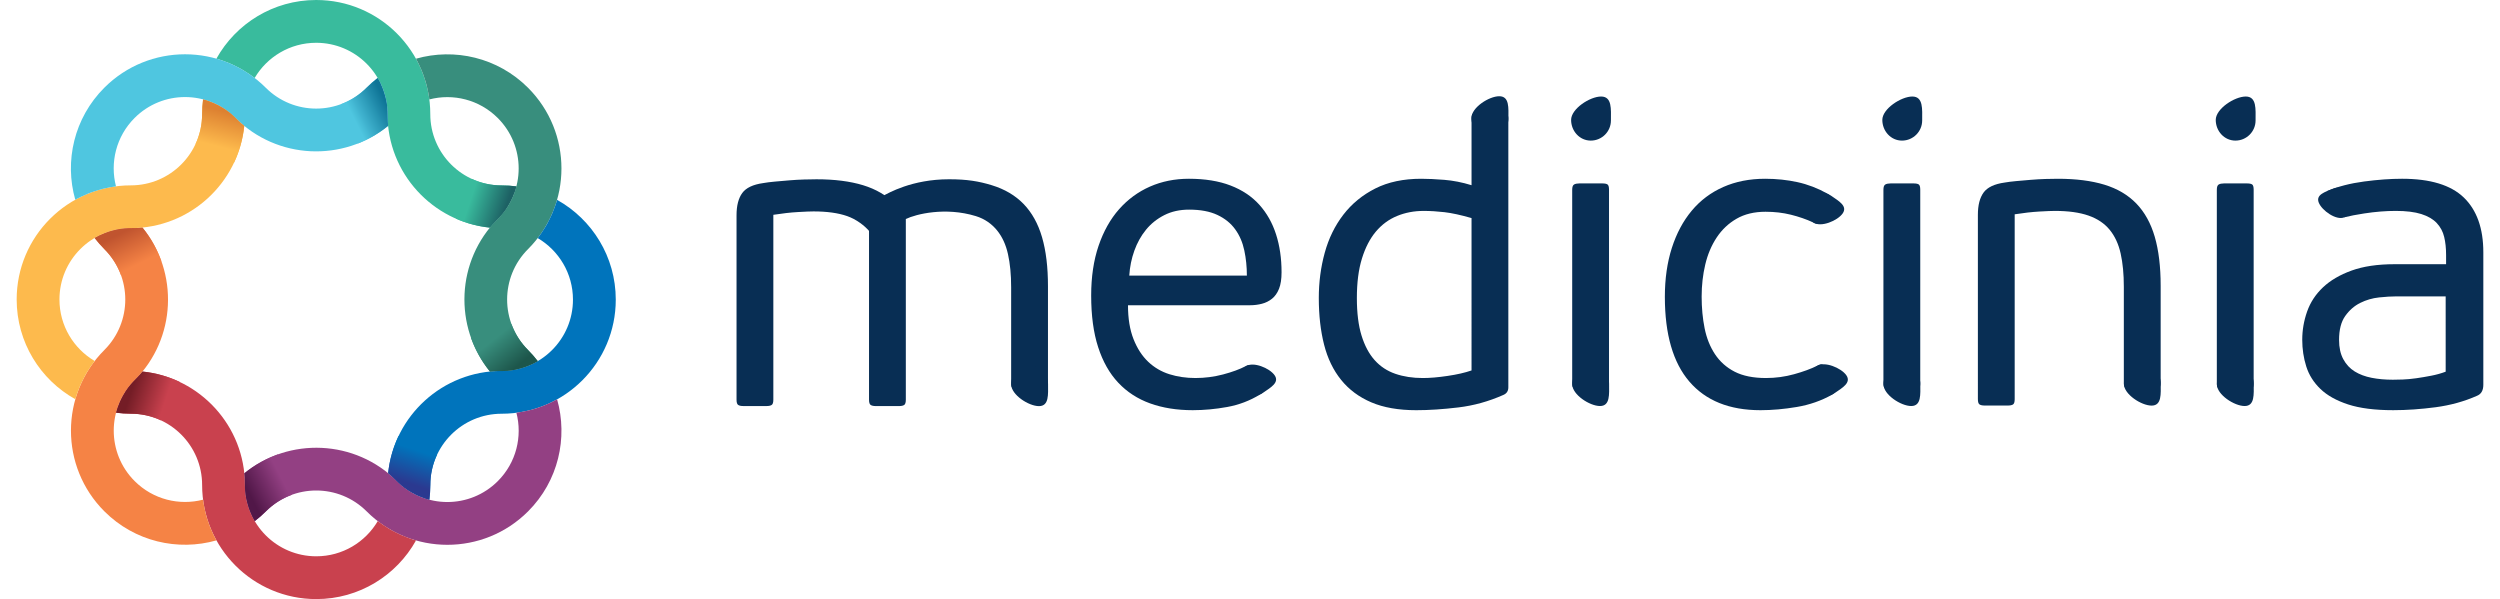 <?xml version="1.0" encoding="utf-8"?>
<!-- Generator: Adobe Illustrator 16.0.0, SVG Export Plug-In . SVG Version: 6.00 Build 0)  -->
<!DOCTYPE svg PUBLIC "-//W3C//DTD SVG 1.0//EN" "http://www.w3.org/TR/2001/REC-SVG-20010904/DTD/svg10.dtd">
<svg version="1.0" id="Layer_1" xmlns="http://www.w3.org/2000/svg" xmlns:xlink="http://www.w3.org/1999/xlink" x="0px" y="0px"
	 width="300px" height="71.891px" viewBox="0 0 300 71.891" enable-background="new 0 0 300 71.891" xml:space="preserve">
<g>
	<g>
		<g>
			<path fill="#39BB9D" d="M58.793,27.316C51.895,26.607,46.5,20.776,46.5,13.692c0-4.727-3.832-8.558-8.559-8.558
				c-3.148,0-5.898,1.697-7.385,4.228c0,0-1.049-0.831-2.217-1.388c-1.133-0.594-2.371-0.935-2.371-0.935
				C28.307,2.841,32.793,0,37.941,0c7.562,0,13.693,6.13,13.693,13.692c0,4.727,3.832,8.559,8.561,8.559
				c0.598,0,1.195,0.037,1.773,0.111c0,0-0.16,0.864-0.869,2.131C60.34,25.848,59.623,26.309,58.793,27.316z"/>
			<path fill="#388E7D" d="M58.797,44.588c-4.375-5.377-4.074-13.313,0.936-18.323c3.342-3.342,3.342-8.761,0-12.103
				c-2.227-2.225-5.371-2.969-8.213-2.231c0,0-0.152-1.33-0.584-2.548c-0.383-1.222-1.018-2.338-1.018-2.338
				c4.625-1.316,9.805-0.154,13.445,3.486c5.348,5.348,5.348,14.018,0,19.364c-3.344,3.343-3.344,8.761,0,12.104
				c0.422,0.422,0.818,0.879,1.174,1.342c0,0-0.9,0.553-2.059,0.871C60.771,44.684,60.07,44.443,58.797,44.588z"/>
			<path fill="#0074BC" d="M46.574,56.789c0.707-6.896,6.537-12.277,13.621-12.277c4.729,0,8.561-3.83,8.561-8.557
				c0-3.146-1.699-5.896-4.23-7.384c0,0,0.834-1.049,1.389-2.215c0.594-1.134,0.936-2.373,0.936-2.373
				c4.199,2.339,7.041,6.823,7.041,11.972c0,7.562-6.131,13.693-13.695,13.693c-4.727,0-8.559,3.832-8.559,8.559
				c0,0.598-0.039,1.188-0.113,1.764c0,0-0.701-0.096-2.111-0.863C48.047,58.363,47.561,57.545,46.574,56.789z"/>
			<path fill="#934083" d="M29.314,56.795c5.377-4.377,13.309-4.068,18.318,0.941c3.344,3.342,8.762,3.342,12.105,0
				c2.225-2.225,2.969-5.369,2.23-8.209c0,0,1.33-0.156,2.549-0.586c1.221-0.383,2.336-1.021,2.336-1.021
				c1.316,4.623,0.156,9.807-3.484,13.447c-5.348,5.348-14.02,5.348-19.367,0c-3.344-3.342-8.762-3.342-12.105,0
				c-0.422,0.424-0.865,0.812-1.328,1.168c0,0-0.455-0.547-0.881-2.076C29.271,58.961,29.438,57.99,29.314,56.795z"/>
			<path fill="#C9414E" d="M17.096,44.582c6.898,0.709,12.295,6.531,12.295,13.615c0,4.727,3.832,8.559,8.559,8.559
				c3.146,0,5.896-1.697,7.385-4.229c0,0,1.049,0.832,2.215,1.389c1.135,0.594,2.373,0.936,2.373,0.936
				c-2.34,4.199-6.824,7.039-11.973,7.039c-7.564,0-13.695-6.131-13.695-13.693c0-4.725-3.832-8.557-8.559-8.557
				c-0.6,0-1.188-0.039-1.766-0.113c0,0,0.066-0.672,0.834-2.082C15.508,46.08,16.289,45.582,17.096,44.582z"/>
			<path fill="#F58345" d="M17.096,27.305c4.377,5.379,4.072,13.312-0.938,18.32c-3.344,3.344-3.344,8.762,0,12.104
				c2.225,2.225,5.371,2.969,8.211,2.23c0,0,0.154,1.33,0.586,2.549c0.381,1.221,1.016,2.338,1.016,2.338
				c-4.623,1.316-9.803,0.154-13.445-3.486c-5.348-5.348-5.348-14.018,0-19.363c3.344-3.344,3.344-8.763,0-12.104
				c-0.422-0.423-0.811-0.866-1.168-1.328c0,0,0.521-0.431,2.062-0.884C14.91,27.24,15.867,27.455,17.096,27.305z"/>
			<path fill="#FDBA4D" d="M29.316,15.101c-0.709,6.897-6.537,12.277-13.623,12.277c-4.727,0-8.559,3.831-8.559,8.558
				c0,3.146,1.697,5.896,4.229,7.385c0,0-0.832,1.047-1.389,2.215c-0.594,1.133-0.934,2.371-0.934,2.371
				C4.84,45.568,2,41.084,2,35.936c0-7.562,6.131-13.692,13.693-13.692c4.729,0,8.561-3.832,8.561-8.559
				c0-0.599,0.037-1.188,0.111-1.766c0,0,0.703,0.096,2.113,0.864C27.842,13.527,28.33,14.345,29.316,15.101z"/>
			<path fill="#4FC6E0" d="M46.57,15.104c-5.379,4.376-13.303,4.059-18.314-0.95c-3.342-3.343-8.762-3.343-12.104,0
				c-2.225,2.225-2.969,5.37-2.232,8.211c0,0-1.33,0.153-2.549,0.585c-1.221,0.382-2.338,1.017-2.338,1.017
				c-1.316-4.624-0.152-9.804,3.488-13.443c5.348-5.348,14.018-5.348,19.367,0c3.342,3.342,8.762,3.342,12.104,0
				c0.424-0.424,0.867-0.812,1.328-1.169c0,0,0.43,0.565,0.883,2.105C46.643,12.95,46.408,13.873,46.57,15.104z"/>
		</g>
		<g>
			<linearGradient id="SVGID_1_" gradientUnits="userSpaceOnUse" x1="56.551" y1="23.735" x2="60.619" y2="25.091">
				<stop  offset="0" style="stop-color:#39BB9D"/>
				<stop  offset="1" style="stop-color:#1D6164"/>
			</linearGradient>
			<path fill="url(#SVGID_1_)" d="M56.619,21.471c1.088,0.501,2.299,0.78,3.576,0.78c0.598,0,1.195,0.037,1.773,0.111
				c0,0-0.16,0.864-0.869,2.131c-0.76,1.354-1.477,1.815-2.307,2.823c-1.441-0.147-2.814-0.519-4.088-1.078"/>
			<linearGradient id="SVGID_2_" gradientUnits="userSpaceOnUse" x1="59.273" y1="40.728" x2="61.938" y2="44.043">
				<stop  offset="0" style="stop-color:#388E7D"/>
				<stop  offset="1" style="stop-color:#1D564B"/>
			</linearGradient>
			<path fill="url(#SVGID_2_)" d="M61.377,38.893c0.416,1.135,1.076,2.197,1.986,3.107c0.422,0.422,0.818,0.879,1.174,1.342
				c0,0-0.9,0.553-2.059,0.871c-1.707,0.471-2.408,0.23-3.682,0.375c-1.006-1.236-1.764-2.607-2.275-4.049"/>
			
				<linearGradient id="SVGID_3_" gradientUnits="userSpaceOnUse" x1="-89.727" y1="22.902" x2="-91.639" y2="19.104" gradientTransform="matrix(0.707 0.707 -0.707 0.707 128.593 105.408)">
				<stop  offset="0.043" style="stop-color:#2B3990"/>
				<stop  offset="1" style="stop-color:#0074BC"/>
			</linearGradient>
			<path fill="url(#SVGID_3_)" d="M52.432,54.584c-0.51,1.094-0.793,2.314-0.793,3.6c0,0.598-0.045,1.201-0.119,1.779
				c0,0-1.027-0.246-2.072-0.84c-1.539-0.873-1.865-1.539-2.867-2.338c0.162-1.584,0.596-3.09,1.252-4.471"/>
			
				<linearGradient id="SVGID_4_" gradientUnits="userSpaceOnUse" x1="-244.965" y1="110.147" x2="-246.877" y2="106.348" gradientTransform="matrix(0 1 -1 0 140.182 304.408)">
				<stop  offset="0" style="stop-color:#511748"/>
				<stop  offset="1" style="stop-color:#934083"/>
			</linearGradient>
			<path fill="url(#SVGID_4_)" d="M35.021,59.375c-1.133,0.416-2.195,1.076-3.105,1.986c-0.424,0.424-0.881,0.818-1.342,1.174
				c0,0-0.553-0.9-0.873-2.059c-0.471-1.707-0.229-2.408-0.373-3.682c1.236-1.006,2.607-1.764,4.047-2.275"/>
			<path fill="#388E7D" d="M50.936,9.383"/>
			
				<linearGradient id="SVGID_5_" gradientUnits="userSpaceOnUse" x1="-334.606" y1="277.557" x2="-336.519" y2="273.759" gradientTransform="matrix(-0.707 0.707 -0.707 -0.707 -24.609 479.82)">
				<stop  offset="0" style="stop-color:#741D26"/>
				<stop  offset="1" style="stop-color:#C9414E"/>
			</linearGradient>
			<path fill="url(#SVGID_5_)" d="M19.303,50.438c-1.094-0.51-2.312-0.793-3.6-0.793c-0.598,0-1.201-0.045-1.779-0.119
				c0,0,0.246-1.025,0.84-2.072c0.873-1.539,1.539-1.865,2.338-2.867c1.584,0.162,3.092,0.596,4.471,1.252"/>
			
				<linearGradient id="SVGID_6_" gradientUnits="userSpaceOnUse" x1="-317.627" y1="455.256" x2="-319.539" y2="451.458" gradientTransform="matrix(-1 0 0 -1 -303.18 483.277)">
				<stop  offset="0" style="stop-color:#C0542F"/>
				<stop  offset="1" style="stop-color:#F58345"/>
			</linearGradient>
			<path fill="url(#SVGID_6_)" d="M14.516,33.008c-0.414-1.133-1.078-2.196-1.986-3.105c-0.424-0.424-0.818-0.882-1.174-1.343
				c0,0,0.9-0.552,2.059-0.872c1.707-0.471,2.408-0.229,3.68-0.374c1.008,1.236,1.766,2.607,2.277,4.048"/>
			
				<linearGradient id="SVGID_7_" gradientUnits="userSpaceOnUse" x1="-223.213" y1="552.961" x2="-221.056" y2="556.625" gradientTransform="matrix(-0.707 -0.707 0.707 -0.707 -522.93 250.615)">
				<stop  offset="0" style="stop-color:#FDBA4D"/>
				<stop  offset="1" style="stop-color:#DD8131"/>
			</linearGradient>
			<path fill="url(#SVGID_7_)" d="M23.459,17.306c0.51-1.095,0.793-2.314,0.793-3.601c0-0.599,0.045-1.201,0.119-1.779
				c0,0,1.025,0.246,2.072,0.84c1.539,0.873,1.865,1.539,2.867,2.337c-0.162,1.586-0.596,3.092-1.252,4.472"/>
			
				<linearGradient id="SVGID_8_" gradientUnits="userSpaceOnUse" x1="67.205" y1="127.497" x2="71.273" y2="128.853" gradientTransform="matrix(0.707 -0.707 0.707 0.707 -95.215 -28.475)">
				<stop  offset="0" style="stop-color:#4FC6E0"/>
				<stop  offset="1" style="stop-color:#0E7496"/>
			</linearGradient>
			<path fill="url(#SVGID_8_)" d="M40.906,12.507c1.123-0.415,2.178-1.074,3.08-1.977c0.424-0.423,0.871-0.818,1.334-1.175
				c0,0,0.498,0.724,0.891,2.121c0.42,1.496,0.24,2.328,0.365,3.628c-1.123,0.913-2.357,1.623-3.652,2.128"/>
		</g>
	</g>
	<g>
		<g>
			<g>
				<path fill="#082E54" d="M142.67,21.451c1.93,0,3.596,0.271,5,0.812s2.555,1.312,3.453,2.31c0.896,0.999,1.564,2.183,2.004,3.554
					c0.441,1.371,0.66,2.886,0.66,4.545c0,0.812-0.1,1.472-0.303,1.979c-0.205,0.508-0.482,0.906-0.838,1.193
					s-0.762,0.49-1.219,0.608c-0.457,0.119-0.939,0.178-1.447,0.178h-14.621c0,1.592,0.221,2.943,0.662,4.061
					s1.027,2.023,1.758,2.717s1.58,1.193,2.547,1.498c0.969,0.305,2.012,0.457,3.133,0.457c1.123,0,2.227-0.145,3.312-0.43
					c1.088-0.289,1.988-0.617,2.701-0.992c0.406-0.234,0.729-0.152,0.965,0.254l1.066,2.133c0.236,0.475,0.135,0.812-0.305,1.016
					c-1.219,0.744-2.531,1.242-3.936,1.496s-2.783,0.383-4.137,0.383c-1.896,0-3.598-0.273-5.102-0.812
					c-1.508-0.543-2.785-1.371-3.834-2.488c-1.051-1.117-1.854-2.539-2.412-4.266c-0.559-1.725-0.836-3.789-0.836-6.193
					c0-2.233,0.295-4.222,0.887-5.965c0.592-1.742,1.414-3.206,2.463-4.392c1.049-1.184,2.285-2.09,3.705-2.716
					C139.42,21.764,140.977,21.451,142.67,21.451z M149.625,33.077c0-1.048-0.102-2.057-0.307-3.021
					c-0.203-0.965-0.568-1.811-1.096-2.539c-0.525-0.728-1.238-1.303-2.139-1.726s-2.029-0.635-3.389-0.635
					c-1.121,0-2.113,0.22-2.98,0.66s-1.598,1.024-2.191,1.751c-0.596,0.729-1.062,1.566-1.402,2.514s-0.543,1.947-0.609,2.995
					H149.625z"/>
				<path fill="#082E54" d="M158.256,35.768c0-1.896,0.236-3.705,0.711-5.433c0.473-1.726,1.219-3.249,2.232-4.568
					c1.016-1.32,2.293-2.369,3.834-3.147s3.377-1.168,5.51-1.168c0.777,0,1.699,0.043,2.766,0.128
					c1.066,0.086,2.158,0.301,3.275,0.645v-7.953c0-0.338,0.057-0.55,0.174-0.635c0.119-0.084,0.328-0.128,0.627-0.128h2.812
					c0.268,0,0.469,0.044,0.602,0.128c0.133,0.085,0.201,0.297,0.201,0.635v32.21c0,0.441-0.203,0.746-0.607,0.914
					c-1.756,0.777-3.555,1.277-5.395,1.496c-1.842,0.221-3.521,0.332-5.041,0.332c-2.127,0-3.926-0.314-5.395-0.941
					c-1.469-0.625-2.678-1.521-3.623-2.689s-1.629-2.58-2.051-4.24C158.467,39.695,158.256,37.833,158.256,35.768z M162.824,35.766
					c0,1.785,0.186,3.285,0.559,4.496s0.896,2.197,1.574,2.955s1.506,1.305,2.488,1.641c0.982,0.338,2.082,0.506,3.299,0.506
					c0.846,0,1.836-0.084,2.971-0.254c1.133-0.166,2.09-0.387,2.869-0.656V26.169c-1.287-0.371-2.371-0.605-3.25-0.708
					c-0.881-0.101-1.709-0.151-2.488-0.151c-1.15,0-2.217,0.202-3.197,0.606c-0.982,0.404-1.828,1.026-2.539,1.868
					c-0.711,0.843-1.27,1.92-1.676,3.234C163.027,32.331,162.824,33.914,162.824,35.766z"/>
				<path fill="#082E54" d="M211.916,45.363c1.152,0,2.277-0.152,3.377-0.457s2.021-0.643,2.768-1.016
					c0.305-0.168,0.523-0.211,0.66-0.127c0.135,0.084,0.254,0.213,0.355,0.381l1.014,2.145c0.271,0.445,0.188,0.805-0.254,1.08
					c-1.285,0.721-2.689,1.209-4.213,1.467s-2.979,0.387-4.365,0.387c-3.725,0-6.566-1.145-8.529-3.428s-2.945-5.678-2.945-10.18
					c0-2.165,0.279-4.12,0.838-5.863c0.559-1.742,1.354-3.231,2.387-4.468c1.031-1.235,2.293-2.184,3.781-2.843
					c1.49-0.66,3.166-0.99,5.027-0.99c1.354,0,2.646,0.136,3.883,0.406c1.234,0.271,2.428,0.729,3.578,1.371
					c0.475,0.271,0.576,0.626,0.307,1.066l-1.068,2.081c-0.1,0.202-0.211,0.347-0.328,0.432c-0.119,0.085-0.33,0.043-0.635-0.128
					c-0.812-0.372-1.693-0.676-2.641-0.913c-0.949-0.236-1.963-0.356-3.045-0.356c-1.355,0-2.514,0.28-3.479,0.837
					s-1.76,1.308-2.387,2.254c-0.625,0.945-1.082,2.024-1.369,3.24c-0.289,1.216-0.434,2.498-0.434,3.849s0.119,2.617,0.355,3.797
					c0.238,1.184,0.652,2.219,1.244,3.115c0.592,0.895,1.379,1.596,2.361,2.102C209.141,45.109,210.395,45.363,211.916,45.363z"/>
				<path fill="#082E54" d="M259.1,46.547c-0.119,0.086-0.33,0.127-0.635,0.127h-2.793c-0.271,0-0.473-0.041-0.609-0.127
					c-0.135-0.086-0.203-0.297-0.203-0.637V34.417c0-1.526-0.127-2.857-0.381-3.993c-0.254-1.137-0.693-2.087-1.318-2.851
					c-0.627-0.763-1.473-1.331-2.539-1.703c-1.066-0.373-2.412-0.561-4.035-0.561c-0.373,0-1,0.025-1.881,0.076
					c-0.879,0.051-1.861,0.161-2.943,0.331V47.9c0,0.338-0.068,0.551-0.203,0.637c-0.137,0.084-0.338,0.127-0.609,0.127h-2.791
					c-0.273,0-0.475-0.043-0.611-0.127c-0.135-0.084-0.203-0.297-0.203-0.635V25.767c0-1.15,0.23-2.039,0.686-2.666
					c0.459-0.625,1.295-1.023,2.514-1.193c0.371-0.066,0.838-0.126,1.396-0.177s1.143-0.102,1.75-0.152
					c0.611-0.051,1.201-0.084,1.777-0.102c0.576-0.017,1.066-0.025,1.473-0.025c2.166,0,4.027,0.237,5.586,0.71
					c1.555,0.475,2.832,1.228,3.832,2.26c0.998,1.033,1.734,2.361,2.209,3.986c0.473,1.624,0.711,3.587,0.711,5.889v11.616
					C259.277,46.25,259.217,46.463,259.1,46.547z"/>
				<path fill="#082E54" d="M279.266,22.923c1.285-0.541,2.758-0.921,4.416-1.142c1.658-0.22,3.182-0.33,4.57-0.33
					c3.383,0,5.855,0.753,7.412,2.259c1.557,1.507,2.336,3.698,2.336,6.575v15.891c0,0.676-0.256,1.117-0.762,1.32
					c-1.523,0.676-3.172,1.133-4.951,1.371c-1.777,0.234-3.479,0.355-5.102,0.355c-2.199,0-4.004-0.23-5.406-0.688
					c-1.406-0.459-2.514-1.078-3.326-1.859s-1.379-1.68-1.701-2.699c-0.322-1.018-0.482-2.086-0.482-3.207
					c0-1.152,0.195-2.281,0.584-3.386c0.389-1.103,1.025-2.07,1.904-2.902c0.881-0.83,2.021-1.501,3.426-2.011
					s3.123-0.765,5.154-0.765h6.193v-1.107c0-0.806-0.074-1.528-0.229-2.166c-0.152-0.638-0.449-1.192-0.889-1.663
					c-0.439-0.469-1.059-0.83-1.854-1.083c-0.795-0.251-1.818-0.377-3.07-0.377c-1.186,0-2.447,0.101-3.781,0.305
					c-0.914,0.139-1.713,0.293-2.396,0.463 M293.48,35.565h-5.889c-0.609,0-1.312,0.042-2.107,0.126
					c-0.795,0.086-1.549,0.305-2.26,0.66s-1.312,0.882-1.801,1.574c-0.492,0.695-0.736,1.648-0.736,2.867
					c0,0.914,0.168,1.684,0.508,2.312c0.338,0.625,0.795,1.115,1.369,1.471c0.576,0.357,1.252,0.609,2.031,0.762
					s1.625,0.229,2.539,0.229c0.305,0,0.701-0.008,1.193-0.025c0.49-0.018,1.033-0.068,1.625-0.152s1.191-0.186,1.801-0.305
					c0.609-0.117,1.186-0.279,1.727-0.482V35.565z"/>
				<g>
					<path fill="#082E54" d="M193.082,45.994c0,0.338-0.059,0.551-0.178,0.635c-0.119,0.086-0.33,0.127-0.635,0.127h-2.742
						c-0.27,0-0.48-0.041-0.633-0.127c-0.154-0.084-0.23-0.297-0.23-0.635V22.771c0-0.337,0.076-0.549,0.23-0.634
						c0.152-0.085,0.363-0.127,0.633-0.127h2.742c0.305,0,0.516,0.042,0.635,0.127s0.178,0.297,0.178,0.634V45.994z"/>
					<path fill="#082E54" d="M188.672,46.127c0,1.236,2.09,2.596,3.328,2.596c1.234,0,1.092-1.418,1.092-2.654
						s-1.004-2.24-2.24-2.24S188.672,44.891,188.672,46.127z"/>
					<g>
						<path fill="#082E54" d="M188.533,14.389c0-1.337,2.26-2.807,3.598-2.807s1.18,1.532,1.18,2.87c0,1.337-1.082,2.42-2.42,2.42
							C189.555,16.872,188.533,15.726,188.533,14.389z"/>
					</g>
				</g>
				<g>
					<path fill="#082E54" d="M230.43,45.994c0,0.338-0.059,0.551-0.178,0.635c-0.119,0.086-0.33,0.127-0.635,0.127h-2.742
						c-0.27,0-0.482-0.041-0.635-0.127c-0.152-0.084-0.229-0.297-0.229-0.635V22.771c0-0.337,0.076-0.549,0.229-0.634
						s0.365-0.127,0.635-0.127h2.742c0.305,0,0.516,0.042,0.635,0.127s0.178,0.297,0.178,0.634V45.994z"/>
					<path fill="#082E54" d="M226.02,46.127c0,1.236,2.09,2.596,3.326,2.596s1.092-1.418,1.092-2.654s-1.002-2.24-2.238-2.24
						S226.02,44.891,226.02,46.127z"/>
					<g>
						<path fill="#082E54" d="M225.879,14.389c0-1.337,2.262-2.807,3.598-2.807c1.338,0,1.184,1.532,1.184,2.87
							c0,1.337-1.086,2.42-2.422,2.42C226.9,16.872,225.879,15.726,225.879,14.389z"/>
					</g>
				</g>
				<g>
					<path fill="#082E54" d="M270.439,45.994c0,0.338-0.061,0.551-0.178,0.635c-0.119,0.086-0.33,0.127-0.635,0.127h-2.742
						c-0.271,0-0.482-0.041-0.635-0.127c-0.152-0.084-0.229-0.297-0.229-0.635V22.771c0-0.337,0.076-0.549,0.229-0.634
						s0.363-0.127,0.635-0.127h2.742c0.305,0,0.516,0.042,0.635,0.127c0.117,0.085,0.178,0.297,0.178,0.634V45.994z"/>
					<path fill="#082E54" d="M266.027,46.127c0,1.236,2.092,2.596,3.328,2.596s1.092-1.418,1.092-2.654s-1.002-2.24-2.24-2.24
						C266.973,43.828,266.027,44.891,266.027,46.127z"/>
					<g>
						<path fill="#082E54" d="M265.889,14.389c0-1.337,2.262-2.807,3.6-2.807c1.336,0,1.18,1.532,1.18,2.87
							c0,1.337-1.084,2.42-2.42,2.42C266.91,16.872,265.889,15.726,265.889,14.389z"/>
					</g>
				</g>
				<g>
					<path fill="#082E54" d="M176.572,14.153c0-1.241,2.1-2.605,3.34-2.605c1.242,0,1.098,1.424,1.098,2.665
						s-1.006,2.247-2.248,2.247C177.521,16.46,176.572,15.396,176.572,14.153z"/>
				</g>
				<path fill="#082E54" d="M218.023,43.93c0.891-0.619,2.92,0.211,3.537,1.102c0.621,0.895-0.475,1.5-1.367,2.117
					c-0.895,0.621-2.119,0.398-2.738-0.494S217.129,44.549,218.023,43.93z"/>
				<path fill="#082E54" d="M217.611,26.704c0.885,0.614,2.896-0.208,3.512-1.096c0.613-0.885-0.473-1.485-1.359-2.1
					c-0.885-0.614-2.102-0.395-2.715,0.491C216.434,24.886,216.725,26.089,217.611,26.704z"/>
				<path fill="#082E54" d="M149.504,43.959c0.871-0.604,2.848,0.205,3.451,1.076c0.604,0.869-0.465,1.459-1.334,2.062
					c-0.871,0.604-2.064,0.387-2.67-0.482C148.348,45.746,148.635,44.562,149.504,43.959z"/>
				<path fill="#082E54" d="M254.869,46.078c0,1.234,2.09,2.594,3.326,2.594s1.092-1.418,1.092-2.652c0-1.238-1-2.24-2.238-2.24
					C255.812,43.779,254.869,44.84,254.869,46.078z"/>
			</g>
			<path fill="#082E54" d="M281.301,26.087c-0.957,0.386-2.664-0.811-3.049-1.77c-0.385-0.958,0.758-1.288,1.717-1.673
				c0.957-0.386,2.047,0.077,2.432,1.035C282.787,24.638,282.26,25.701,281.301,26.087z"/>
			<g>
				<path fill="#082E54" d="M104.387,27.826c-0.627-0.764-1.662-1.522-2.729-1.895c-1.064-0.372-2.41-0.561-4.035-0.561
					c-0.373,0-1,0.025-1.879,0.077c-0.881,0.05-1.861,0.16-2.943,0.33v22.183c0,0.34-0.068,0.553-0.203,0.637
					c-0.137,0.086-0.34,0.129-0.609,0.129h-2.793c-0.271,0-0.475-0.043-0.609-0.129c-0.137-0.084-0.203-0.297-0.203-0.635V25.828
					c0-1.149,0.229-2.039,0.686-2.665s1.295-1.023,2.514-1.193c0.371-0.067,0.838-0.127,1.395-0.178
					c0.559-0.051,1.145-0.101,1.752-0.152c0.609-0.051,1.201-0.084,1.777-0.101c0.576-0.018,1.066-0.026,1.473-0.026
					c2.166,0,4.027,0.237,5.584,0.711s2.834,1.228,3.834,2.259"/>
			</g>
			<g>
				<path fill="#082E54" d="M125.576,46.609c-0.119,0.086-0.33,0.127-0.635,0.127h-2.793c-0.27,0-0.473-0.041-0.609-0.127
					c-0.135-0.086-0.201-0.297-0.201-0.637V34.479c0-1.525-0.127-2.857-0.383-3.993c-0.252-1.136-0.693-2.087-1.318-2.851
					c-0.627-0.763-1.459-1.372-2.539-1.703c-3.641-1.118-7.176-0.248-8.398,0.35v21.68c0,0.34-0.068,0.553-0.203,0.637
					c-0.135,0.086-0.338,0.129-0.609,0.129h-2.791c-0.271,0-0.475-0.043-0.609-0.129c-0.137-0.084-0.205-0.297-0.205-0.635V25.828
					c0-1.149,0.98-1.951,1.641-2.299c0.658-0.349,3.498-2.017,7.957-2.017c2.164,0,3.566,0.237,5.123,0.711s2.834,1.228,3.832,2.259
					c0.998,1.034,1.734,2.361,2.209,3.986c0.475,1.624,0.711,3.588,0.711,5.889v11.617
					C125.754,46.312,125.693,46.523,125.576,46.609z"/>
				<path fill="#082E54" d="M121.346,46.139c0,1.236,2.092,2.596,3.328,2.596s1.092-1.418,1.092-2.654s-1.002-2.24-2.24-2.24
					C122.289,43.84,121.346,44.902,121.346,46.139z"/>
			</g>
		</g>
	</g>
</g>
</svg>
